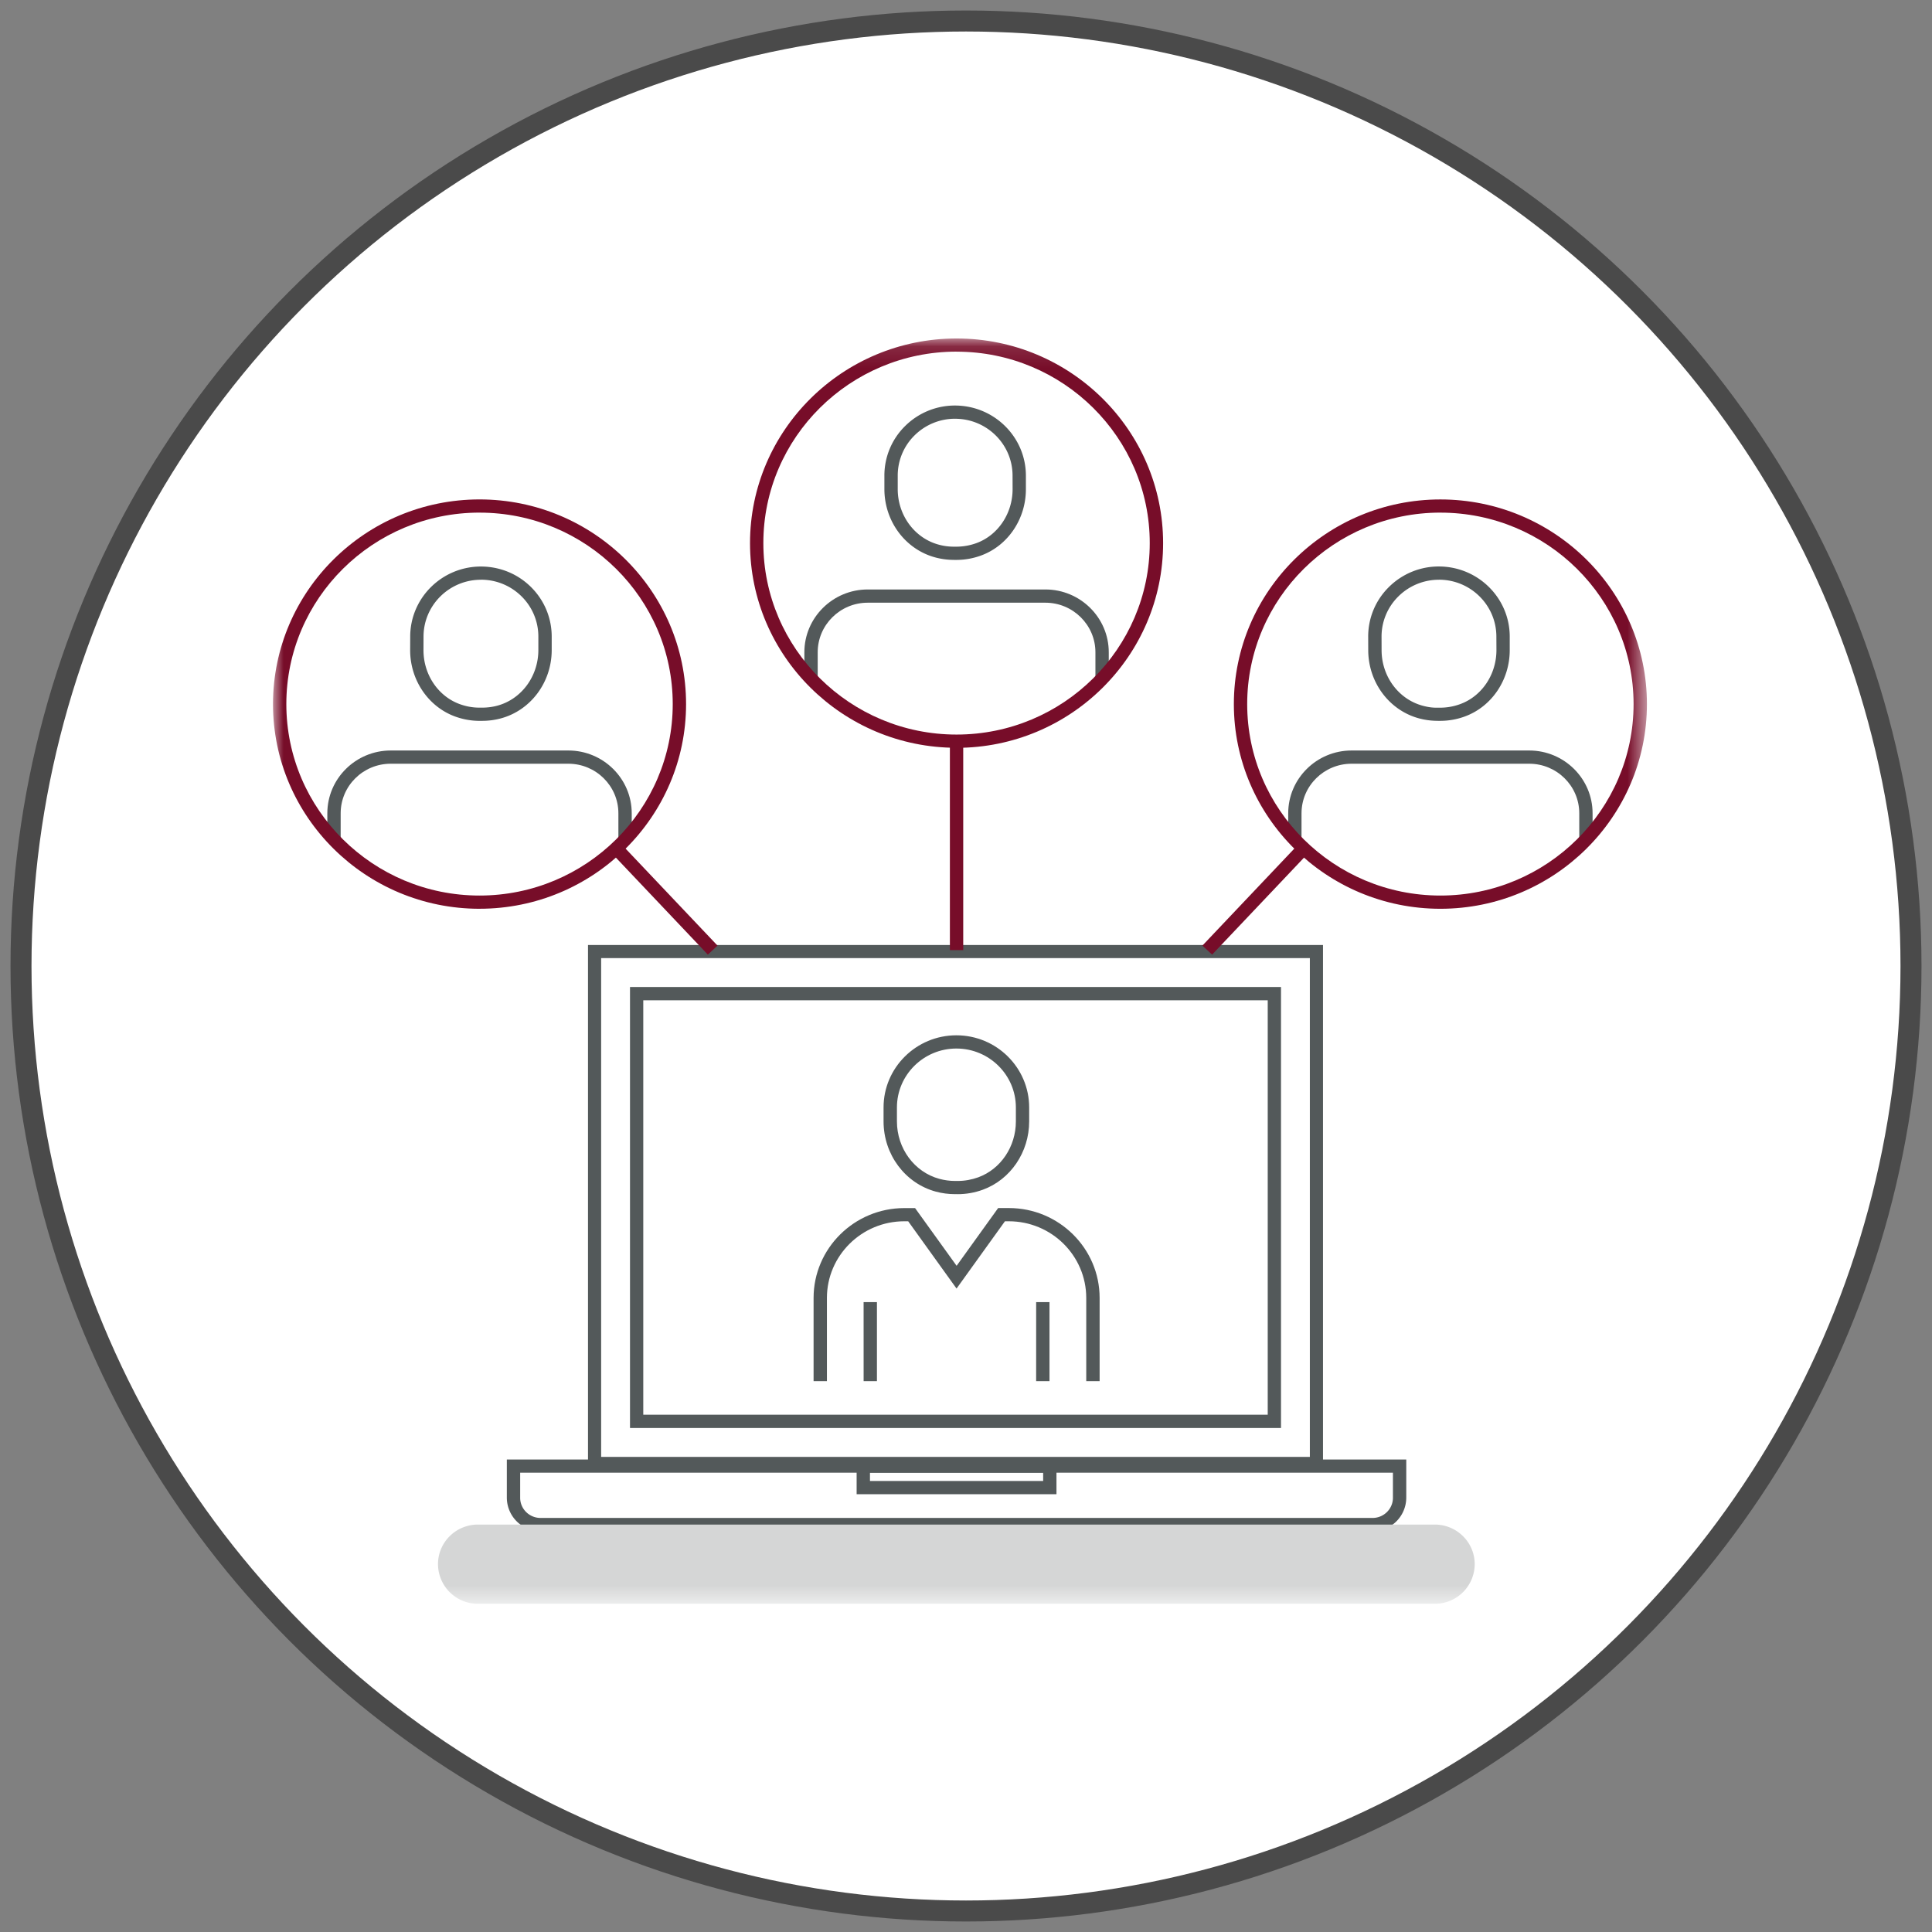 <svg width="92" height="92" viewBox="0 0 92 92" xmlns="http://www.w3.org/2000/svg" xmlns:xlink="http://www.w3.org/1999/xlink"><rect x="0" y="0" width="92" height="92" fill="#808080" stroke="none"/><title>toastmasters-online-meeting-icon</title><defs><path id="path-1" d="M0 60.37h65.425V.116H0z"/></defs><g id="Symbols" fill="none" fill-rule="evenodd"><g id="Online-Meeting-Management"><g id="toastmasters-online-meeting-icon"><g id="Iceberg" fill="#FFF" stroke="#4A4A4A" transform="translate(1 1)"><circle id="Oval-Copy" cx="45" cy="45" r="45"/></g><path d="M27.626 68.376h33.748V44.624H27.626v23.752zM27 69h35V44H27v25z" id="Fill-1" fill="#53595A" transform="translate(1 1)"/><path d="M29.632 66.367h29.736V46.633H29.632v19.734zM29 67h31V46H29v21z" id="Fill-2" fill="#53595A" transform="translate(1 1)"/><g id="Group-24" transform="translate(13 16)"><path d="M11.77 54.128v1.195c0 .53.435.96.97.96H52.36c.535 0 .97-.43.97-.96v-1.195H11.77zm40.592 2.785H12.74a1.6 1.6 0 0 1-1.605-1.59V53.5h42.83v1.823a1.6 1.6 0 0 1-1.603 1.59z" id="Fill-3" fill="#53595A"/><mask id="mask-2" fill="#fff"><use xlink:href="#path-1"/></mask><path d="M28.427 54.523h8.247v-.395h-8.247v.395zm-.635.63h9.516v-1.654h-9.516v1.652z" id="Fill-5" fill="#53595A" mask="url(#mask-2)"/><path d="M32.543 33.93c-1.562 0-2.832 1.26-2.832 2.806v.663c0 1.29.832 2.415 2.022 2.737.243.066.493.1.745.1h.132c.332 0 .66-.06.975-.174 1.07-.392 1.79-1.46 1.79-2.662v-.664c0-1.547-1.27-2.806-2.832-2.806m.066 6.934h-.133c-.308 0-.615-.04-.912-.12-1.466-.396-2.49-1.77-2.49-3.345v-.664c0-1.894 1.556-3.435 3.468-3.435s3.466 1.542 3.466 3.436v.665c0 1.464-.887 2.77-2.206 3.252-.384.14-.786.212-1.195.212" id="Fill-7" fill="#53595A" mask="url(#mask-2)"/><path id="Fill-8" fill="#53595A" mask="url(#mask-2)" d="M28.125 49.77h.634v-3.765h-.635z"/><path d="M39.36 49.77h-.634v-3.962c0-2.014-1.653-3.652-3.687-3.652h-.185L32.55 45.36l-2.303-3.204h-.186c-2.03 0-3.684 1.638-3.684 3.652v3.96h-.635v-3.96c0-2.36 1.94-4.28 4.32-4.28h.513l1.978 2.748 1.978-2.75h.51c2.384 0 4.322 1.92 4.322 4.282v3.96z" id="Fill-9" fill="#53595A" mask="url(#mask-2)"/><path id="Fill-10" fill="#53595A" mask="url(#mask-2)" d="M36.34 49.77h.636v-3.765h-.635z"/><path d="M32.483 3.94a2.735 2.735 0 0 0-1.94.8 2.682 2.682 0 0 0-.794 1.917V7.3c.004 1.247.81 2.332 1.96 2.638.232.063.473.094.714.094h.133c.32-.002.638-.06.943-.17 1.032-.38 1.723-1.417 1.72-2.577l-.002-.644c-.005-1.49-1.23-2.7-2.735-2.7m-.058 6.72a3.41 3.41 0 0 1-.88-.115c-1.426-.38-2.424-1.713-2.43-3.243V6.66a3.3 3.3 0 0 1 .978-2.364 3.364 3.364 0 0 1 2.38-.985c1.863 0 3.374 1.492 3.38 3.33v.643c.006 1.422-.85 2.696-2.132 3.168a3.403 3.403 0 0 1-1.16.21h-.135" id="Fill-11" fill="#53595A" mask="url(#mask-2)"/><path d="M39.798 16.24h-.635v-1.18c0-1.3-1.07-2.36-2.383-2.36h-8.46c-1.313 0-2.382 1.06-2.382 2.36v1.18h-.635v-1.18c0-1.647 1.354-2.99 3.017-2.99h8.46c1.664 0 3.018 1.343 3.018 2.99v1.18z" id="Fill-12" fill="#53595A" mask="url(#mask-2)"/><path d="M32.55.744c-5.072 0-9.2 4.09-9.2 9.117 0 5.028 4.128 9.118 9.2 9.118 5.074 0 9.2-4.09 9.2-9.117 0-5.026-4.126-9.116-9.2-9.116m0 18.863c-5.423 0-9.835-4.372-9.835-9.746 0-5.373 4.412-9.745 9.836-9.745 5.423 0 9.835 4.372 9.835 9.746 0 5.375-4.412 9.747-9.834 9.747" id="Fill-13" fill="#770D29" mask="url(#mask-2)"/><path d="M55.523 11.607a2.735 2.735 0 0 0-1.94.8 2.682 2.682 0 0 0-.795 1.917l.002.644c.004 1.246.81 2.33 1.958 2.638.236.063.454.1.722.093h.127c.32-.002.638-.06.942-.172 1.032-.38 1.722-1.416 1.72-2.575l-.003-.644c-.004-1.493-1.23-2.703-2.734-2.703m-.06 6.72a3.41 3.41 0 0 1-.88-.114c-1.425-.38-2.423-1.714-2.428-3.244l-.002-.644a3.3 3.3 0 0 1 .98-2.363 3.364 3.364 0 0 1 2.38-.985c1.863 0 3.373 1.49 3.38 3.328v.645c.005 1.423-.852 2.696-2.133 3.168a3.403 3.403 0 0 1-1.16.21h-.136" id="Fill-14" fill="#53595A" mask="url(#mask-2)"/><path d="M62.837 23.91h-.634v-1.182c0-1.302-1.07-2.36-2.383-2.36h-8.46c-1.314 0-2.383 1.058-2.383 2.36v1.18h-.634v-1.18c0-1.648 1.353-2.99 3.017-2.99h8.46c1.664 0 3.017 1.342 3.017 2.99v1.18z" id="Fill-15" fill="#53595A" mask="url(#mask-2)"/><path d="M55.59 8.41c-5.073 0-9.2 4.09-9.2 9.118 0 5.028 4.127 9.117 9.2 9.117 5.073 0 9.2-4.09 9.2-9.117 0-5.027-4.127-9.117-9.2-9.117m0 18.864c-5.423 0-9.835-4.372-9.835-9.746 0-5.374 4.412-9.746 9.835-9.746 5.423 0 9.835 4.372 9.835 9.746 0 5.374-4.412 9.746-9.835 9.746" id="Fill-16" fill="#770D29" mask="url(#mask-2)"/><path id="Fill-17" fill="#770D29" mask="url(#mask-2)" d="M32.233 29.243h.635v-9.95h-.635z"/><path id="Fill-18" fill="#770D29" mask="url(#mask-2)" d="M44.72 29.458l-.463-.43 4.587-4.84.462.43z"/><path d="M9.902 11.607c-1.504 0-2.73 1.21-2.734 2.702l-.002.643c-.004 1.16.687 2.195 1.72 2.575.304.112.62.17.942.17h.128c.246 0 .487-.03.72-.092 1.15-.307 1.955-1.392 1.96-2.64v-.64a2.683 2.683 0 0 0-.794-1.92 2.734 2.734 0 0 0-1.94-.8m.06 6.722h-.137c-.395-.002-.785-.073-1.16-.21-1.28-.472-2.138-1.745-2.134-3.168l.003-.644c.006-1.837 1.516-3.328 3.37-3.328.91.003 1.755.353 2.39.985.633.633.98 1.472.978 2.364v.642c-.006 1.53-1.004 2.863-2.43 3.243a3.408 3.408 0 0 1-.88.115" id="Fill-19" fill="#53595A" mask="url(#mask-2)"/><path d="M17.082 23.91h-.635v-1.182c0-1.302-1.07-2.36-2.383-2.36h-8.46c-1.313 0-2.382 1.058-2.382 2.36v1.18h-.635v-1.18c0-1.648 1.354-2.99 3.018-2.99h8.46c1.663 0 3.017 1.342 3.017 2.99v1.18z" id="Fill-20" fill="#53595A" mask="url(#mask-2)"/><path d="M9.835 8.41c-5.073 0-9.2 4.09-9.2 9.118 0 5.028 4.127 9.117 9.2 9.117 5.073 0 9.2-4.09 9.2-9.117 0-5.027-4.127-9.117-9.2-9.117m0 18.864C4.412 27.274 0 22.902 0 17.528c0-5.374 4.412-9.746 9.835-9.746 5.423 0 9.835 4.372 9.835 9.746 0 5.374-4.412 9.746-9.835 9.746" id="Fill-21" fill="#770D29" mask="url(#mask-2)"/><path id="Fill-22" fill="#770D29" mask="url(#mask-2)" d="M20.706 29.458l-4.587-4.84.46-.43 4.588 4.84z"/><path d="M55.318 60.37H9.76a1.895 1.895 0 0 1-1.903-1.885c0-1.042.852-1.887 1.904-1.887H55.32c1.052 0 1.904.845 1.904 1.887a1.895 1.895 0 0 1-1.904 1.886" id="Fill-23" fill="#D5D6D6" mask="url(#mask-2)"/></g></g></g></g></svg>